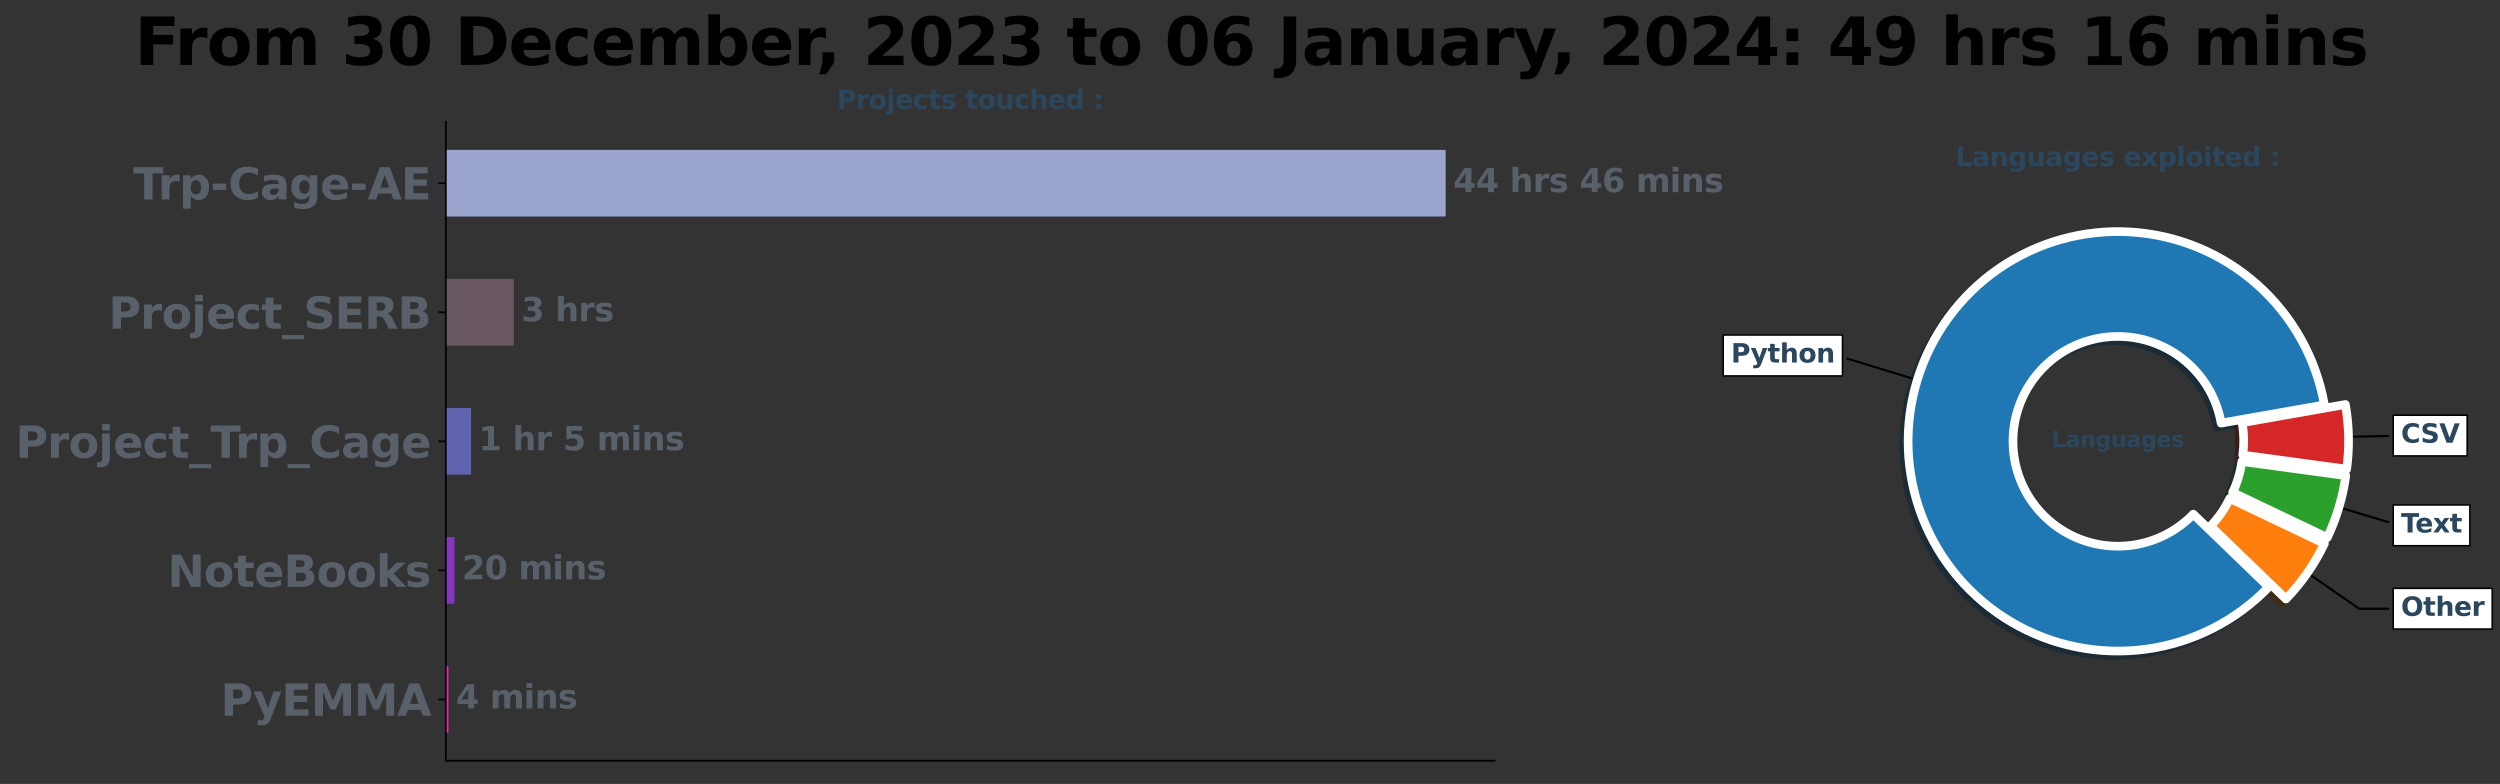 <?xml version="1.0" encoding="utf-8" standalone="no"?>
<!DOCTYPE svg PUBLIC "-//W3C//DTD SVG 1.1//EN"
  "http://www.w3.org/Graphics/SVG/1.1/DTD/svg11.dtd">
<svg xmlns:xlink="http://www.w3.org/1999/xlink" width="1155.094pt" height="362.2pt" viewBox="0 0 1155.094 362.2" xmlns="http://www.w3.org/2000/svg" version="1.1">
 <rect x="0" y="0" width="1155.094" height="362.2" fill="#333333" stroke="none"/>
 <defs>
  <style type="text/css">*{stroke-linejoin: round; stroke-linecap: butt}</style>
 </defs>
 <g id="figure_1">
  <g id="patch_1">
   <path d="M 0 362.2 
L 1155.094 362.2 
L 1155.094 0 
L 0 0 
L 0 362.2 
z
" style="fill: none"/>
  </g>
  <g id="axes_1">
   <g id="patch_2">
    <path d="M 205.978 351.5 
L 690.533 351.5 
L 690.533 56.32 
L 205.978 56.32 
L 205.978 351.5 
z
" style="fill: none"/>
   </g>
   <g id="patch_3">
    <path d="M 205.978 69.737 
L 667.459 69.737 
L 667.459 99.553 
L 205.978 99.553 
z
" clip-path="url(#p249f2b3cbf)" style="fill: #9aa4cc; stroke: #9aa4cc; stroke-linejoin: miter"/>
   </g>
   <g id="patch_4">
    <path d="M 205.978 129.37 
L 236.906 129.37 
L 236.906 159.186 
L 205.978 159.186 
z
" clip-path="url(#p249f2b3cbf)" style="fill: #685762; stroke: #685762; stroke-linejoin: miter"/>
   </g>
   <g id="patch_5">
    <path d="M 205.978 189.002 
L 217.151 189.002 
L 217.151 218.818 
L 205.978 218.818 
z
" clip-path="url(#p249f2b3cbf)" style="fill: #6063ae; stroke: #6063ae; stroke-linejoin: miter"/>
   </g>
   <g id="patch_6">
    <path d="M 205.978 248.634 
L 209.482 248.634 
L 209.482 278.45 
L 205.978 278.45 
z
" clip-path="url(#p249f2b3cbf)" style="fill: #8337bf; stroke: #8337bf; stroke-linejoin: miter"/>
   </g>
   <g id="patch_7">
    <path d="M 205.978 308.267 
L 206.689 308.267 
L 206.689 338.083 
L 205.978 338.083 
z
" clip-path="url(#p249f2b3cbf)" style="fill: #ec2bac; stroke: #ec2bac; stroke-linejoin: miter"/>
   </g>
   <g id="matplotlib.axis_1"/>
   <g id="matplotlib.axis_2">
    <g id="ytick_1">
     <g id="line2d_1">
      <defs>
       <path id="me450be6177" d="M 0 0 
L -3.5 0 
" style="stroke: #000000; stroke-width: 0.8"/>
      </defs>
      <g>
       <use xlink:href="#me450be6177" x="205.978" y="84.645" style="stroke: #000000; stroke-width: 0.8"/>
      </g>
     </g>
     <g id="text_1">
      <!-- Trp-Cage-AE -->
      <g style="fill: #586069" transform="translate(61.559 92.166)scale(0.2 -0.2)">
       <defs>
        <path id="DejaVuSans-Bold-54" d="M 31 4666 
L 4331 4666 
L 4331 3756 
L 2784 3756 
L 2784 0 
L 1581 0 
L 1581 3756 
L 31 3756 
L 31 4666 
z
" transform="scale(0.016)"/>
        <path id="DejaVuSans-Bold-72" d="M 3138 2547 
Q 2991 2616 2845 2648 
Q 2700 2681 2553 2681 
Q 2122 2681 1889 2404 
Q 1656 2128 1656 1613 
L 1656 0 
L 538 0 
L 538 3500 
L 1656 3500 
L 1656 2925 
Q 1872 3269 2151 3426 
Q 2431 3584 2822 3584 
Q 2878 3584 2943 3579 
Q 3009 3575 3134 3559 
L 3138 2547 
z
" transform="scale(0.016)"/>
        <path id="DejaVuSans-Bold-70" d="M 1656 506 
L 1656 -1331 
L 538 -1331 
L 538 3500 
L 1656 3500 
L 1656 2988 
Q 1888 3294 2169 3439 
Q 2450 3584 2816 3584 
Q 3463 3584 3878 3070 
Q 4294 2556 4294 1747 
Q 4294 938 3878 423 
Q 3463 -91 2816 -91 
Q 2450 -91 2169 54 
Q 1888 200 1656 506 
z
M 2400 2772 
Q 2041 2772 1848 2508 
Q 1656 2244 1656 1747 
Q 1656 1250 1848 986 
Q 2041 722 2400 722 
Q 2759 722 2948 984 
Q 3138 1247 3138 1747 
Q 3138 2247 2948 2509 
Q 2759 2772 2400 2772 
z
" transform="scale(0.016)"/>
        <path id="DejaVuSans-Bold-2d" d="M 347 2297 
L 2309 2297 
L 2309 1388 
L 347 1388 
L 347 2297 
z
" transform="scale(0.016)"/>
        <path id="DejaVuSans-Bold-43" d="M 4288 256 
Q 3956 84 3597 -3 
Q 3238 -91 2847 -91 
Q 1681 -91 1000 561 
Q 319 1213 319 2328 
Q 319 3447 1000 4098 
Q 1681 4750 2847 4750 
Q 3238 4750 3597 4662 
Q 3956 4575 4288 4403 
L 4288 3438 
Q 3953 3666 3628 3772 
Q 3303 3878 2944 3878 
Q 2300 3878 1931 3465 
Q 1563 3053 1563 2328 
Q 1563 1606 1931 1193 
Q 2300 781 2944 781 
Q 3303 781 3628 887 
Q 3953 994 4288 1222 
L 4288 256 
z
" transform="scale(0.016)"/>
        <path id="DejaVuSans-Bold-61" d="M 2106 1575 
Q 1756 1575 1579 1456 
Q 1403 1338 1403 1106 
Q 1403 894 1545 773 
Q 1688 653 1941 653 
Q 2256 653 2472 879 
Q 2688 1106 2688 1447 
L 2688 1575 
L 2106 1575 
z
M 3816 1997 
L 3816 0 
L 2688 0 
L 2688 519 
Q 2463 200 2181 54 
Q 1900 -91 1497 -91 
Q 953 -91 614 226 
Q 275 544 275 1050 
Q 275 1666 698 1953 
Q 1122 2241 2028 2241 
L 2688 2241 
L 2688 2328 
Q 2688 2594 2478 2717 
Q 2269 2841 1825 2841 
Q 1466 2841 1156 2769 
Q 847 2697 581 2553 
L 581 3406 
Q 941 3494 1303 3539 
Q 1666 3584 2028 3584 
Q 2975 3584 3395 3211 
Q 3816 2838 3816 1997 
z
" transform="scale(0.016)"/>
        <path id="DejaVuSans-Bold-67" d="M 2919 594 
Q 2688 288 2409 144 
Q 2131 0 1766 0 
Q 1125 0 706 504 
Q 288 1009 288 1791 
Q 288 2575 706 3076 
Q 1125 3578 1766 3578 
Q 2131 3578 2409 3434 
Q 2688 3291 2919 2981 
L 2919 3500 
L 4044 3500 
L 4044 353 
Q 4044 -491 3511 -936 
Q 2978 -1381 1966 -1381 
Q 1638 -1381 1331 -1331 
Q 1025 -1281 716 -1178 
L 716 -306 
Q 1009 -475 1290 -558 
Q 1572 -641 1856 -641 
Q 2406 -641 2662 -400 
Q 2919 -159 2919 353 
L 2919 594 
z
M 2181 2772 
Q 1834 2772 1640 2515 
Q 1447 2259 1447 1791 
Q 1447 1309 1634 1061 
Q 1822 813 2181 813 
Q 2531 813 2725 1069 
Q 2919 1325 2919 1791 
Q 2919 2259 2725 2515 
Q 2531 2772 2181 2772 
z
" transform="scale(0.016)"/>
        <path id="DejaVuSans-Bold-65" d="M 4031 1759 
L 4031 1441 
L 1416 1441 
Q 1456 1047 1700 850 
Q 1944 653 2381 653 
Q 2734 653 3104 758 
Q 3475 863 3866 1075 
L 3866 213 
Q 3469 63 3072 -14 
Q 2675 -91 2278 -91 
Q 1328 -91 801 392 
Q 275 875 275 1747 
Q 275 2603 792 3093 
Q 1309 3584 2216 3584 
Q 3041 3584 3536 3087 
Q 4031 2591 4031 1759 
z
M 2881 2131 
Q 2881 2450 2695 2645 
Q 2509 2841 2209 2841 
Q 1884 2841 1681 2658 
Q 1478 2475 1428 2131 
L 2881 2131 
z
" transform="scale(0.016)"/>
        <path id="DejaVuSans-Bold-41" d="M 3419 850 
L 1538 850 
L 1241 0 
L 31 0 
L 1759 4666 
L 3194 4666 
L 4922 0 
L 3713 0 
L 3419 850 
z
M 1838 1716 
L 3116 1716 
L 2478 3572 
L 1838 1716 
z
" transform="scale(0.016)"/>
        <path id="DejaVuSans-Bold-45" d="M 588 4666 
L 3834 4666 
L 3834 3756 
L 1791 3756 
L 1791 2888 
L 3713 2888 
L 3713 1978 
L 1791 1978 
L 1791 909 
L 3903 909 
L 3903 0 
L 588 0 
L 588 4666 
z
" transform="scale(0.016)"/>
       </defs>
       <use xlink:href="#DejaVuSans-Bold-54"/>
       <use xlink:href="#DejaVuSans-Bold-72" x="57.213"/>
       <use xlink:href="#DejaVuSans-Bold-70" x="106.529"/>
       <use xlink:href="#DejaVuSans-Bold-2d" x="178.111"/>
       <use xlink:href="#DejaVuSans-Bold-43" x="219.615"/>
       <use xlink:href="#DejaVuSans-Bold-61" x="293.004"/>
       <use xlink:href="#DejaVuSans-Bold-67" x="360.484"/>
       <use xlink:href="#DejaVuSans-Bold-65" x="432.066"/>
       <use xlink:href="#DejaVuSans-Bold-2d" x="499.889"/>
       <use xlink:href="#DejaVuSans-Bold-41" x="541.393"/>
       <use xlink:href="#DejaVuSans-Bold-45" x="618.785"/>
      </g>
     </g>
    </g>
    <g id="ytick_2">
     <g id="line2d_2">
      <g>
       <use xlink:href="#me450be6177" x="205.978" y="144.278" style="stroke: #000000; stroke-width: 0.8"/>
      </g>
     </g>
     <g id="text_2">
      <!-- Project_SERB -->
      <g style="fill: #586069" transform="translate(50.169 151.876)scale(0.2 -0.2)">
       <defs>
        <path id="DejaVuSans-Bold-50" d="M 588 4666 
L 2584 4666 
Q 3475 4666 3951 4270 
Q 4428 3875 4428 3144 
Q 4428 2409 3951 2014 
Q 3475 1619 2584 1619 
L 1791 1619 
L 1791 0 
L 588 0 
L 588 4666 
z
M 1791 3794 
L 1791 2491 
L 2456 2491 
Q 2806 2491 2997 2661 
Q 3188 2831 3188 3144 
Q 3188 3456 2997 3625 
Q 2806 3794 2456 3794 
L 1791 3794 
z
" transform="scale(0.016)"/>
        <path id="DejaVuSans-Bold-6f" d="M 2203 2784 
Q 1831 2784 1636 2517 
Q 1441 2250 1441 1747 
Q 1441 1244 1636 976 
Q 1831 709 2203 709 
Q 2569 709 2762 976 
Q 2956 1244 2956 1747 
Q 2956 2250 2762 2517 
Q 2569 2784 2203 2784 
z
M 2203 3584 
Q 3106 3584 3614 3096 
Q 4122 2609 4122 1747 
Q 4122 884 3614 396 
Q 3106 -91 2203 -91 
Q 1297 -91 786 396 
Q 275 884 275 1747 
Q 275 2609 786 3096 
Q 1297 3584 2203 3584 
z
" transform="scale(0.016)"/>
        <path id="DejaVuSans-Bold-6a" d="M 538 3500 
L 1656 3500 
L 1656 63 
Q 1656 -641 1318 -1011 
Q 981 -1381 341 -1381 
L -213 -1381 
L -213 -647 
L -19 -647 
Q 300 -647 419 -503 
Q 538 -359 538 63 
L 538 3500 
z
M 538 4863 
L 1656 4863 
L 1656 3950 
L 538 3950 
L 538 4863 
z
" transform="scale(0.016)"/>
        <path id="DejaVuSans-Bold-63" d="M 3366 3391 
L 3366 2478 
Q 3138 2634 2908 2709 
Q 2678 2784 2431 2784 
Q 1963 2784 1702 2511 
Q 1441 2238 1441 1747 
Q 1441 1256 1702 982 
Q 1963 709 2431 709 
Q 2694 709 2930 787 
Q 3166 866 3366 1019 
L 3366 103 
Q 3103 6 2833 -42 
Q 2563 -91 2291 -91 
Q 1344 -91 809 395 
Q 275 881 275 1747 
Q 275 2613 809 3098 
Q 1344 3584 2291 3584 
Q 2566 3584 2833 3536 
Q 3100 3488 3366 3391 
z
" transform="scale(0.016)"/>
        <path id="DejaVuSans-Bold-74" d="M 1759 4494 
L 1759 3500 
L 2913 3500 
L 2913 2700 
L 1759 2700 
L 1759 1216 
Q 1759 972 1856 886 
Q 1953 800 2241 800 
L 2816 800 
L 2816 0 
L 1856 0 
Q 1194 0 917 276 
Q 641 553 641 1216 
L 641 2700 
L 84 2700 
L 84 3500 
L 641 3500 
L 641 4494 
L 1759 4494 
z
" transform="scale(0.016)"/>
        <path id="DejaVuSans-Bold-5f" d="M 3200 -916 
L 3200 -1509 
L 0 -1509 
L 0 -916 
L 3200 -916 
z
" transform="scale(0.016)"/>
        <path id="DejaVuSans-Bold-53" d="M 3834 4519 
L 3834 3531 
Q 3450 3703 3084 3790 
Q 2719 3878 2394 3878 
Q 1963 3878 1756 3759 
Q 1550 3641 1550 3391 
Q 1550 3203 1689 3098 
Q 1828 2994 2194 2919 
L 2706 2816 
Q 3484 2659 3812 2340 
Q 4141 2022 4141 1434 
Q 4141 663 3683 286 
Q 3225 -91 2284 -91 
Q 1841 -91 1394 -6 
Q 947 78 500 244 
L 500 1259 
Q 947 1022 1364 901 
Q 1781 781 2169 781 
Q 2563 781 2772 912 
Q 2981 1044 2981 1288 
Q 2981 1506 2839 1625 
Q 2697 1744 2272 1838 
L 1806 1941 
Q 1106 2091 782 2419 
Q 459 2747 459 3303 
Q 459 4000 909 4375 
Q 1359 4750 2203 4750 
Q 2588 4750 2994 4692 
Q 3400 4634 3834 4519 
z
" transform="scale(0.016)"/>
        <path id="DejaVuSans-Bold-52" d="M 2297 2597 
Q 2675 2597 2839 2737 
Q 3003 2878 3003 3200 
Q 3003 3519 2839 3656 
Q 2675 3794 2297 3794 
L 1791 3794 
L 1791 2597 
L 2297 2597 
z
M 1791 1766 
L 1791 0 
L 588 0 
L 588 4666 
L 2425 4666 
Q 3347 4666 3776 4356 
Q 4206 4047 4206 3378 
Q 4206 2916 3982 2619 
Q 3759 2322 3309 2181 
Q 3556 2125 3751 1926 
Q 3947 1728 4147 1325 
L 4800 0 
L 3519 0 
L 2950 1159 
Q 2778 1509 2601 1637 
Q 2425 1766 2131 1766 
L 1791 1766 
z
" transform="scale(0.016)"/>
        <path id="DejaVuSans-Bold-42" d="M 2456 2859 
Q 2741 2859 2887 2984 
Q 3034 3109 3034 3353 
Q 3034 3594 2887 3720 
Q 2741 3847 2456 3847 
L 1791 3847 
L 1791 2859 
L 2456 2859 
z
M 2497 819 
Q 2859 819 3042 972 
Q 3225 1125 3225 1434 
Q 3225 1738 3044 1889 
Q 2863 2041 2497 2041 
L 1791 2041 
L 1791 819 
L 2497 819 
z
M 3616 2497 
Q 4003 2384 4215 2081 
Q 4428 1778 4428 1338 
Q 4428 663 3972 331 
Q 3516 0 2584 0 
L 588 0 
L 588 4666 
L 2394 4666 
Q 3366 4666 3802 4372 
Q 4238 4078 4238 3431 
Q 4238 3091 4078 2852 
Q 3919 2613 3616 2497 
z
" transform="scale(0.016)"/>
       </defs>
       <use xlink:href="#DejaVuSans-Bold-50"/>
       <use xlink:href="#DejaVuSans-Bold-72" x="73.291"/>
       <use xlink:href="#DejaVuSans-Bold-6f" x="122.607"/>
       <use xlink:href="#DejaVuSans-Bold-6a" x="191.309"/>
       <use xlink:href="#DejaVuSans-Bold-65" x="225.586"/>
       <use xlink:href="#DejaVuSans-Bold-63" x="293.408"/>
       <use xlink:href="#DejaVuSans-Bold-74" x="352.686"/>
       <use xlink:href="#DejaVuSans-Bold-5f" x="400.488"/>
       <use xlink:href="#DejaVuSans-Bold-53" x="450.488"/>
       <use xlink:href="#DejaVuSans-Bold-45" x="522.51"/>
       <use xlink:href="#DejaVuSans-Bold-52" x="590.82"/>
       <use xlink:href="#DejaVuSans-Bold-42" x="667.822"/>
      </g>
     </g>
    </g>
    <g id="ytick_3">
     <g id="line2d_3">
      <g>
       <use xlink:href="#me450be6177" x="205.978" y="203.91" style="stroke: #000000; stroke-width: 0.8"/>
      </g>
     </g>
     <g id="text_3">
      <!-- Project_Trp_Cage -->
      <g style="fill: #586069" transform="translate(7.2 211.508)scale(0.2 -0.2)">
       <use xlink:href="#DejaVuSans-Bold-50"/>
       <use xlink:href="#DejaVuSans-Bold-72" x="73.291"/>
       <use xlink:href="#DejaVuSans-Bold-6f" x="122.607"/>
       <use xlink:href="#DejaVuSans-Bold-6a" x="191.309"/>
       <use xlink:href="#DejaVuSans-Bold-65" x="225.586"/>
       <use xlink:href="#DejaVuSans-Bold-63" x="293.408"/>
       <use xlink:href="#DejaVuSans-Bold-74" x="352.686"/>
       <use xlink:href="#DejaVuSans-Bold-5f" x="400.488"/>
       <use xlink:href="#DejaVuSans-Bold-54" x="450.488"/>
       <use xlink:href="#DejaVuSans-Bold-72" x="507.701"/>
       <use xlink:href="#DejaVuSans-Bold-70" x="557.018"/>
       <use xlink:href="#DejaVuSans-Bold-5f" x="628.6"/>
       <use xlink:href="#DejaVuSans-Bold-43" x="678.6"/>
       <use xlink:href="#DejaVuSans-Bold-61" x="751.988"/>
       <use xlink:href="#DejaVuSans-Bold-67" x="819.469"/>
       <use xlink:href="#DejaVuSans-Bold-65" x="891.051"/>
      </g>
     </g>
    </g>
    <g id="ytick_4">
     <g id="line2d_4">
      <g>
       <use xlink:href="#me450be6177" x="205.978" y="263.542" style="stroke: #000000; stroke-width: 0.8"/>
      </g>
     </g>
     <g id="text_4">
      <!-- NoteBooks -->
      <g style="fill: #586069" transform="translate(77.447 271.141)scale(0.2 -0.2)">
       <defs>
        <path id="DejaVuSans-Bold-4e" d="M 588 4666 
L 1931 4666 
L 3628 1466 
L 3628 4666 
L 4769 4666 
L 4769 0 
L 3425 0 
L 1728 3200 
L 1728 0 
L 588 0 
L 588 4666 
z
" transform="scale(0.016)"/>
        <path id="DejaVuSans-Bold-6b" d="M 538 4863 
L 1656 4863 
L 1656 2216 
L 2944 3500 
L 4244 3500 
L 2534 1894 
L 4378 0 
L 3022 0 
L 1656 1459 
L 1656 0 
L 538 0 
L 538 4863 
z
" transform="scale(0.016)"/>
        <path id="DejaVuSans-Bold-73" d="M 3272 3391 
L 3272 2541 
Q 2913 2691 2578 2766 
Q 2244 2841 1947 2841 
Q 1628 2841 1473 2761 
Q 1319 2681 1319 2516 
Q 1319 2381 1436 2309 
Q 1553 2238 1856 2203 
L 2053 2175 
Q 2913 2066 3209 1816 
Q 3506 1566 3506 1031 
Q 3506 472 3093 190 
Q 2681 -91 1863 -91 
Q 1516 -91 1145 -36 
Q 775 19 384 128 
L 384 978 
Q 719 816 1070 734 
Q 1422 653 1784 653 
Q 2113 653 2278 743 
Q 2444 834 2444 1013 
Q 2444 1163 2330 1236 
Q 2216 1309 1875 1350 
L 1678 1375 
Q 931 1469 631 1722 
Q 331 1975 331 2491 
Q 331 3047 712 3315 
Q 1094 3584 1881 3584 
Q 2191 3584 2531 3537 
Q 2872 3491 3272 3391 
z
" transform="scale(0.016)"/>
       </defs>
       <use xlink:href="#DejaVuSans-Bold-4e"/>
       <use xlink:href="#DejaVuSans-Bold-6f" x="83.691"/>
       <use xlink:href="#DejaVuSans-Bold-74" x="152.393"/>
       <use xlink:href="#DejaVuSans-Bold-65" x="200.195"/>
       <use xlink:href="#DejaVuSans-Bold-42" x="268.018"/>
       <use xlink:href="#DejaVuSans-Bold-6f" x="344.238"/>
       <use xlink:href="#DejaVuSans-Bold-6f" x="412.939"/>
       <use xlink:href="#DejaVuSans-Bold-6b" x="481.641"/>
       <use xlink:href="#DejaVuSans-Bold-73" x="548.145"/>
      </g>
     </g>
    </g>
    <g id="ytick_5">
     <g id="line2d_5">
      <g>
       <use xlink:href="#me450be6177" x="205.978" y="323.175" style="stroke: #000000; stroke-width: 0.8"/>
      </g>
     </g>
     <g id="text_5">
      <!-- PyEMMA -->
      <g style="fill: #586069" transform="translate(101.959 330.695)scale(0.2 -0.2)">
       <defs>
        <path id="DejaVuSans-Bold-79" d="M 78 3500 
L 1197 3500 
L 2138 1125 
L 2938 3500 
L 4056 3500 
L 2584 -331 
Q 2363 -916 2067 -1148 
Q 1772 -1381 1288 -1381 
L 641 -1381 
L 641 -647 
L 991 -647 
Q 1275 -647 1404 -556 
Q 1534 -466 1606 -231 
L 1638 -134 
L 78 3500 
z
" transform="scale(0.016)"/>
        <path id="DejaVuSans-Bold-4d" d="M 588 4666 
L 2119 4666 
L 3181 2169 
L 4250 4666 
L 5778 4666 
L 5778 0 
L 4641 0 
L 4641 3413 
L 3566 897 
L 2803 897 
L 1728 3413 
L 1728 0 
L 588 0 
L 588 4666 
z
" transform="scale(0.016)"/>
       </defs>
       <use xlink:href="#DejaVuSans-Bold-50"/>
       <use xlink:href="#DejaVuSans-Bold-79" x="75.166"/>
       <use xlink:href="#DejaVuSans-Bold-45" x="140.352"/>
       <use xlink:href="#DejaVuSans-Bold-4d" x="208.662"/>
       <use xlink:href="#DejaVuSans-Bold-4d" x="308.174"/>
       <use xlink:href="#DejaVuSans-Bold-41" x="407.686"/>
      </g>
     </g>
    </g>
   </g>
   <g id="patch_8">
    <path d="M 205.978 351.5 
L 205.978 56.32 
" style="fill: none; stroke: #000000; stroke-width: 0.8; stroke-linejoin: miter; stroke-linecap: square"/>
   </g>
   <g id="patch_9">
    <path d="M 205.978 351.5 
L 690.533 351.5 
" style="fill: none; stroke: #000000; stroke-width: 0.8; stroke-linejoin: miter; stroke-linecap: square"/>
   </g>
   <g id="text_6">
    <!-- 44 hrs 46 mins -->
    <g style="fill: #586069" transform="translate(671.459 88.784)scale(0.15 -0.15)">
     <defs>
      <path id="DejaVuSans-Bold-34" d="M 2356 3675 
L 1038 1722 
L 2356 1722 
L 2356 3675 
z
M 2156 4666 
L 3494 4666 
L 3494 1722 
L 4159 1722 
L 4159 850 
L 3494 850 
L 3494 0 
L 2356 0 
L 2356 850 
L 288 850 
L 288 1881 
L 2156 4666 
z
" transform="scale(0.016)"/>
      <path id="DejaVuSans-Bold-20" transform="scale(0.016)"/>
      <path id="DejaVuSans-Bold-68" d="M 4056 2131 
L 4056 0 
L 2931 0 
L 2931 347 
L 2931 1625 
Q 2931 2084 2911 2256 
Q 2891 2428 2841 2509 
Q 2775 2619 2662 2680 
Q 2550 2741 2406 2741 
Q 2056 2741 1856 2470 
Q 1656 2200 1656 1722 
L 1656 0 
L 538 0 
L 538 4863 
L 1656 4863 
L 1656 2988 
Q 1909 3294 2193 3439 
Q 2478 3584 2822 3584 
Q 3428 3584 3742 3212 
Q 4056 2841 4056 2131 
z
" transform="scale(0.016)"/>
      <path id="DejaVuSans-Bold-36" d="M 2316 2303 
Q 2000 2303 1842 2098 
Q 1684 1894 1684 1484 
Q 1684 1075 1842 870 
Q 2000 666 2316 666 
Q 2634 666 2792 870 
Q 2950 1075 2950 1484 
Q 2950 1894 2792 2098 
Q 2634 2303 2316 2303 
z
M 3803 4544 
L 3803 3681 
Q 3506 3822 3243 3889 
Q 2981 3956 2731 3956 
Q 2194 3956 1894 3657 
Q 1594 3359 1544 2772 
Q 1750 2925 1990 3001 
Q 2231 3078 2516 3078 
Q 3231 3078 3670 2659 
Q 4109 2241 4109 1563 
Q 4109 813 3618 361 
Q 3128 -91 2303 -91 
Q 1394 -91 895 523 
Q 397 1138 397 2266 
Q 397 3422 980 4083 
Q 1563 4744 2578 4744 
Q 2900 4744 3203 4694 
Q 3506 4644 3803 4544 
z
" transform="scale(0.016)"/>
      <path id="DejaVuSans-Bold-6d" d="M 3781 2919 
Q 3994 3244 4286 3414 
Q 4578 3584 4928 3584 
Q 5531 3584 5847 3212 
Q 6163 2841 6163 2131 
L 6163 0 
L 5038 0 
L 5038 1825 
Q 5041 1866 5042 1909 
Q 5044 1953 5044 2034 
Q 5044 2406 4934 2573 
Q 4825 2741 4581 2741 
Q 4263 2741 4089 2478 
Q 3916 2216 3909 1719 
L 3909 0 
L 2784 0 
L 2784 1825 
Q 2784 2406 2684 2573 
Q 2584 2741 2328 2741 
Q 2006 2741 1831 2477 
Q 1656 2213 1656 1722 
L 1656 0 
L 531 0 
L 531 3500 
L 1656 3500 
L 1656 2988 
Q 1863 3284 2130 3434 
Q 2397 3584 2719 3584 
Q 3081 3584 3359 3409 
Q 3638 3234 3781 2919 
z
" transform="scale(0.016)"/>
      <path id="DejaVuSans-Bold-69" d="M 538 3500 
L 1656 3500 
L 1656 0 
L 538 0 
L 538 3500 
z
M 538 4863 
L 1656 4863 
L 1656 3950 
L 538 3950 
L 538 4863 
z
" transform="scale(0.016)"/>
      <path id="DejaVuSans-Bold-6e" d="M 4056 2131 
L 4056 0 
L 2931 0 
L 2931 347 
L 2931 1631 
Q 2931 2084 2911 2256 
Q 2891 2428 2841 2509 
Q 2775 2619 2662 2680 
Q 2550 2741 2406 2741 
Q 2056 2741 1856 2470 
Q 1656 2200 1656 1722 
L 1656 0 
L 538 0 
L 538 3500 
L 1656 3500 
L 1656 2988 
Q 1909 3294 2193 3439 
Q 2478 3584 2822 3584 
Q 3428 3584 3742 3212 
Q 4056 2841 4056 2131 
z
" transform="scale(0.016)"/>
     </defs>
     <use xlink:href="#DejaVuSans-Bold-34"/>
     <use xlink:href="#DejaVuSans-Bold-34" x="69.58"/>
     <use xlink:href="#DejaVuSans-Bold-20" x="139.16"/>
     <use xlink:href="#DejaVuSans-Bold-68" x="173.975"/>
     <use xlink:href="#DejaVuSans-Bold-72" x="245.166"/>
     <use xlink:href="#DejaVuSans-Bold-73" x="294.482"/>
     <use xlink:href="#DejaVuSans-Bold-20" x="354.004"/>
     <use xlink:href="#DejaVuSans-Bold-34" x="388.818"/>
     <use xlink:href="#DejaVuSans-Bold-36" x="458.398"/>
     <use xlink:href="#DejaVuSans-Bold-20" x="527.979"/>
     <use xlink:href="#DejaVuSans-Bold-6d" x="562.793"/>
     <use xlink:href="#DejaVuSans-Bold-69" x="666.992"/>
     <use xlink:href="#DejaVuSans-Bold-6e" x="701.27"/>
     <use xlink:href="#DejaVuSans-Bold-73" x="772.461"/>
    </g>
   </g>
   <g id="text_7">
    <!-- 3 hrs -->
    <g style="fill: #586069" transform="translate(240.906 148.417)scale(0.15 -0.15)">
     <defs>
      <path id="DejaVuSans-Bold-33" d="M 2981 2516 
Q 3453 2394 3698 2092 
Q 3944 1791 3944 1325 
Q 3944 631 3412 270 
Q 2881 -91 1863 -91 
Q 1503 -91 1142 -33 
Q 781 25 428 141 
L 428 1069 
Q 766 900 1098 814 
Q 1431 728 1753 728 
Q 2231 728 2486 893 
Q 2741 1059 2741 1369 
Q 2741 1688 2480 1852 
Q 2219 2016 1709 2016 
L 1228 2016 
L 1228 2791 
L 1734 2791 
Q 2188 2791 2409 2933 
Q 2631 3075 2631 3366 
Q 2631 3634 2415 3781 
Q 2200 3928 1806 3928 
Q 1516 3928 1219 3862 
Q 922 3797 628 3669 
L 628 4550 
Q 984 4650 1334 4700 
Q 1684 4750 2022 4750 
Q 2931 4750 3382 4451 
Q 3834 4153 3834 3553 
Q 3834 3144 3618 2883 
Q 3403 2622 2981 2516 
z
" transform="scale(0.016)"/>
     </defs>
     <use xlink:href="#DejaVuSans-Bold-33"/>
     <use xlink:href="#DejaVuSans-Bold-20" x="69.58"/>
     <use xlink:href="#DejaVuSans-Bold-68" x="104.395"/>
     <use xlink:href="#DejaVuSans-Bold-72" x="175.586"/>
     <use xlink:href="#DejaVuSans-Bold-73" x="224.902"/>
    </g>
   </g>
   <g id="text_8">
    <!-- 1 hr 5 mins -->
    <g style="fill: #586069" transform="translate(221.151 208.049)scale(0.15 -0.15)">
     <defs>
      <path id="DejaVuSans-Bold-31" d="M 750 831 
L 1813 831 
L 1813 3847 
L 722 3622 
L 722 4441 
L 1806 4666 
L 2950 4666 
L 2950 831 
L 4013 831 
L 4013 0 
L 750 0 
L 750 831 
z
" transform="scale(0.016)"/>
      <path id="DejaVuSans-Bold-35" d="M 678 4666 
L 3669 4666 
L 3669 3781 
L 1638 3781 
L 1638 3059 
Q 1775 3097 1914 3117 
Q 2053 3138 2203 3138 
Q 3056 3138 3531 2711 
Q 4006 2284 4006 1522 
Q 4006 766 3489 337 
Q 2972 -91 2053 -91 
Q 1656 -91 1267 -14 
Q 878 63 494 219 
L 494 1166 
Q 875 947 1217 837 
Q 1559 728 1863 728 
Q 2300 728 2551 942 
Q 2803 1156 2803 1522 
Q 2803 1891 2551 2103 
Q 2300 2316 1863 2316 
Q 1603 2316 1309 2248 
Q 1016 2181 678 2041 
L 678 4666 
z
" transform="scale(0.016)"/>
     </defs>
     <use xlink:href="#DejaVuSans-Bold-31"/>
     <use xlink:href="#DejaVuSans-Bold-20" x="69.58"/>
     <use xlink:href="#DejaVuSans-Bold-68" x="104.395"/>
     <use xlink:href="#DejaVuSans-Bold-72" x="175.586"/>
     <use xlink:href="#DejaVuSans-Bold-20" x="224.902"/>
     <use xlink:href="#DejaVuSans-Bold-35" x="259.717"/>
     <use xlink:href="#DejaVuSans-Bold-20" x="329.297"/>
     <use xlink:href="#DejaVuSans-Bold-6d" x="364.111"/>
     <use xlink:href="#DejaVuSans-Bold-69" x="468.311"/>
     <use xlink:href="#DejaVuSans-Bold-6e" x="502.588"/>
     <use xlink:href="#DejaVuSans-Bold-73" x="573.779"/>
    </g>
   </g>
   <g id="text_9">
    <!-- 20 mins -->
    <g style="fill: #586069" transform="translate(213.482 267.681)scale(0.15 -0.15)">
     <defs>
      <path id="DejaVuSans-Bold-32" d="M 1844 884 
L 3897 884 
L 3897 0 
L 506 0 
L 506 884 
L 2209 2388 
Q 2438 2594 2547 2791 
Q 2656 2988 2656 3200 
Q 2656 3528 2436 3728 
Q 2216 3928 1850 3928 
Q 1569 3928 1234 3808 
Q 900 3688 519 3450 
L 519 4475 
Q 925 4609 1322 4679 
Q 1719 4750 2100 4750 
Q 2938 4750 3402 4381 
Q 3866 4013 3866 3353 
Q 3866 2972 3669 2642 
Q 3472 2313 2841 1759 
L 1844 884 
z
" transform="scale(0.016)"/>
      <path id="DejaVuSans-Bold-30" d="M 2944 2338 
Q 2944 3213 2780 3570 
Q 2616 3928 2228 3928 
Q 1841 3928 1675 3570 
Q 1509 3213 1509 2338 
Q 1509 1453 1675 1090 
Q 1841 728 2228 728 
Q 2613 728 2778 1090 
Q 2944 1453 2944 2338 
z
M 4147 2328 
Q 4147 1169 3647 539 
Q 3147 -91 2228 -91 
Q 1306 -91 806 539 
Q 306 1169 306 2328 
Q 306 3491 806 4120 
Q 1306 4750 2228 4750 
Q 3147 4750 3647 4120 
Q 4147 3491 4147 2328 
z
" transform="scale(0.016)"/>
     </defs>
     <use xlink:href="#DejaVuSans-Bold-32"/>
     <use xlink:href="#DejaVuSans-Bold-30" x="69.58"/>
     <use xlink:href="#DejaVuSans-Bold-20" x="139.16"/>
     <use xlink:href="#DejaVuSans-Bold-6d" x="173.975"/>
     <use xlink:href="#DejaVuSans-Bold-69" x="278.174"/>
     <use xlink:href="#DejaVuSans-Bold-6e" x="312.451"/>
     <use xlink:href="#DejaVuSans-Bold-73" x="383.643"/>
    </g>
   </g>
   <g id="text_10">
    <!-- 4 mins -->
    <g style="fill: #586069" transform="translate(210.689 327.314)scale(0.15 -0.15)">
     <use xlink:href="#DejaVuSans-Bold-34"/>
     <use xlink:href="#DejaVuSans-Bold-20" x="69.58"/>
     <use xlink:href="#DejaVuSans-Bold-6d" x="104.395"/>
     <use xlink:href="#DejaVuSans-Bold-69" x="208.594"/>
     <use xlink:href="#DejaVuSans-Bold-6e" x="242.871"/>
     <use xlink:href="#DejaVuSans-Bold-73" x="314.062"/>
    </g>
   </g>
   <g id="text_11">
    <!-- Projects touched : -->
    <g style="fill: #2a475e" transform="translate(386.624 50.32)scale(0.12 -0.12)">
     <defs>
      <path id="DejaVuSans-Bold-75" d="M 500 1363 
L 500 3500 
L 1625 3500 
L 1625 3150 
Q 1625 2866 1622 2436 
Q 1619 2006 1619 1863 
Q 1619 1441 1641 1255 
Q 1663 1069 1716 984 
Q 1784 875 1895 815 
Q 2006 756 2150 756 
Q 2500 756 2700 1025 
Q 2900 1294 2900 1772 
L 2900 3500 
L 4019 3500 
L 4019 0 
L 2900 0 
L 2900 506 
Q 2647 200 2364 54 
Q 2081 -91 1741 -91 
Q 1134 -91 817 281 
Q 500 653 500 1363 
z
" transform="scale(0.016)"/>
      <path id="DejaVuSans-Bold-64" d="M 2919 2988 
L 2919 4863 
L 4044 4863 
L 4044 0 
L 2919 0 
L 2919 506 
Q 2688 197 2409 53 
Q 2131 -91 1766 -91 
Q 1119 -91 703 423 
Q 288 938 288 1747 
Q 288 2556 703 3070 
Q 1119 3584 1766 3584 
Q 2128 3584 2408 3439 
Q 2688 3294 2919 2988 
z
M 2181 722 
Q 2541 722 2730 984 
Q 2919 1247 2919 1747 
Q 2919 2247 2730 2509 
Q 2541 2772 2181 2772 
Q 1825 2772 1636 2509 
Q 1447 2247 1447 1747 
Q 1447 1247 1636 984 
Q 1825 722 2181 722 
z
" transform="scale(0.016)"/>
      <path id="DejaVuSans-Bold-3a" d="M 716 3500 
L 1844 3500 
L 1844 2291 
L 716 2291 
L 716 3500 
z
M 716 1209 
L 1844 1209 
L 1844 0 
L 716 0 
L 716 1209 
z
" transform="scale(0.016)"/>
     </defs>
     <use xlink:href="#DejaVuSans-Bold-50"/>
     <use xlink:href="#DejaVuSans-Bold-72" x="73.291"/>
     <use xlink:href="#DejaVuSans-Bold-6f" x="122.607"/>
     <use xlink:href="#DejaVuSans-Bold-6a" x="191.309"/>
     <use xlink:href="#DejaVuSans-Bold-65" x="225.586"/>
     <use xlink:href="#DejaVuSans-Bold-63" x="293.408"/>
     <use xlink:href="#DejaVuSans-Bold-74" x="352.686"/>
     <use xlink:href="#DejaVuSans-Bold-73" x="400.488"/>
     <use xlink:href="#DejaVuSans-Bold-20" x="460.01"/>
     <use xlink:href="#DejaVuSans-Bold-74" x="494.824"/>
     <use xlink:href="#DejaVuSans-Bold-6f" x="542.627"/>
     <use xlink:href="#DejaVuSans-Bold-75" x="611.328"/>
     <use xlink:href="#DejaVuSans-Bold-63" x="682.52"/>
     <use xlink:href="#DejaVuSans-Bold-68" x="741.797"/>
     <use xlink:href="#DejaVuSans-Bold-65" x="812.988"/>
     <use xlink:href="#DejaVuSans-Bold-64" x="880.811"/>
     <use xlink:href="#DejaVuSans-Bold-20" x="952.393"/>
     <use xlink:href="#DejaVuSans-Bold-3a" x="987.207"/>
    </g>
   </g>
  </g>
  <g id="axes_2">
   <g id="patch_10">
    <path d="M 853.57 165.707 
L 883.94 174.992 
" style="fill: none; stroke: #000000; stroke-linecap: round"/>
   </g>
   <g id="text_12">
    <g id="patch_11">
     <path d="M 796.19 173.696 
L 851.298 173.696 
L 851.298 154.789 
L 796.19 154.789 
z
" style="fill: #ffffff; stroke: #000000; stroke-width: 0.72; stroke-linejoin: miter"/>
    </g>
    <!-- Python -->
    <g style="fill: #2a475e" transform="translate(799.79 167.507)scale(0.12 -0.12)">
     <use xlink:href="#DejaVuSans-Bold-50"/>
     <use xlink:href="#DejaVuSans-Bold-79" x="75.166"/>
     <use xlink:href="#DejaVuSans-Bold-74" x="140.352"/>
     <use xlink:href="#DejaVuSans-Bold-68" x="188.154"/>
     <use xlink:href="#DejaVuSans-Bold-6f" x="259.346"/>
     <use xlink:href="#DejaVuSans-Bold-6e" x="328.047"/>
    </g>
   </g>
   <g id="patch_12">
    <path d="M 1103.396 281.241 
L 1090.008 281.241 
L 1059.801 260.287 
" style="fill: none; stroke: #000000; stroke-linecap: round"/>
   </g>
   <g id="text_13">
    <g id="patch_13">
     <path d="M 1105.757 290.648 
L 1151.494 290.648 
L 1151.494 271.834 
L 1105.757 271.834 
z
" style="fill: #ffffff; stroke: #000000; stroke-width: 0.72; stroke-linejoin: miter"/>
    </g>
    <!-- Other -->
    <g style="fill: #2a475e" transform="translate(1109.357 284.552)scale(0.12 -0.12)">
     <defs>
      <path id="DejaVuSans-Bold-4f" d="M 2719 3878 
Q 2169 3878 1866 3472 
Q 1563 3066 1563 2328 
Q 1563 1594 1866 1187 
Q 2169 781 2719 781 
Q 3272 781 3575 1187 
Q 3878 1594 3878 2328 
Q 3878 3066 3575 3472 
Q 3272 3878 2719 3878 
z
M 2719 4750 
Q 3844 4750 4481 4106 
Q 5119 3463 5119 2328 
Q 5119 1197 4481 553 
Q 3844 -91 2719 -91 
Q 1597 -91 958 553 
Q 319 1197 319 2328 
Q 319 3463 958 4106 
Q 1597 4750 2719 4750 
z
" transform="scale(0.016)"/>
     </defs>
     <use xlink:href="#DejaVuSans-Bold-4f"/>
     <use xlink:href="#DejaVuSans-Bold-74" x="85.01"/>
     <use xlink:href="#DejaVuSans-Bold-68" x="132.812"/>
     <use xlink:href="#DejaVuSans-Bold-65" x="204.004"/>
     <use xlink:href="#DejaVuSans-Bold-72" x="271.826"/>
    </g>
   </g>
   <g id="patch_14">
    <path d="M 1103.486 241.214 
L 1073.305 232.204 
" style="fill: none; stroke: #000000; stroke-linecap: round"/>
   </g>
   <g id="text_14">
    <g id="patch_15">
     <path d="M 1105.757 252.128 
L 1141.169 252.128 
L 1141.169 233.314 
L 1105.757 233.314 
z
" style="fill: #ffffff; stroke: #000000; stroke-width: 0.72; stroke-linejoin: miter"/>
    </g>
    <!-- Text -->
    <g style="fill: #2a475e" transform="translate(1109.357 246.032)scale(0.12 -0.12)">
     <defs>
      <path id="DejaVuSans-Bold-78" d="M 1422 1791 
L 159 3500 
L 1344 3500 
L 2059 2463 
L 2784 3500 
L 3969 3500 
L 2706 1797 
L 4031 0 
L 2847 0 
L 2059 1106 
L 1281 0 
L 97 0 
L 1422 1791 
z
" transform="scale(0.016)"/>
     </defs>
     <use xlink:href="#DejaVuSans-Bold-54"/>
     <use xlink:href="#DejaVuSans-Bold-65" x="54.963"/>
     <use xlink:href="#DejaVuSans-Bold-78" x="122.785"/>
     <use xlink:href="#DejaVuSans-Bold-74" x="187.287"/>
    </g>
   </g>
   <g id="patch_16">
    <path d="M 1103.399 201.456 
L 1077.418 201.966 
" style="fill: none; stroke: #000000; stroke-linecap: round"/>
   </g>
   <g id="text_15">
    <g id="patch_17">
     <path d="M 1105.757 210.651 
L 1139.918 210.651 
L 1139.918 191.837 
L 1105.757 191.837 
z
" style="fill: #ffffff; stroke: #000000; stroke-width: 0.72; stroke-linejoin: miter"/>
    </g>
    <!-- CSV -->
    <g style="fill: #2a475e" transform="translate(1109.357 204.555)scale(0.12 -0.12)">
     <defs>
      <path id="DejaVuSans-Bold-56" d="M 31 4666 
L 1241 4666 
L 2478 1222 
L 3713 4666 
L 4922 4666 
L 3194 0 
L 1759 0 
L 31 4666 
z
" transform="scale(0.016)"/>
     </defs>
     <use xlink:href="#DejaVuSans-Bold-43"/>
     <use xlink:href="#DejaVuSans-Bold-53" x="75.264"/>
     <use xlink:href="#DejaVuSans-Bold-56" x="147.285"/>
    </g>
   </g>
   <g id="patch_18">
    <path d="M 1072.028 189.02 
C 1070.151 178.376 1066.507 168.121 1061.247 158.68 
C 1055.987 149.239 1049.184 140.744 1041.121 133.547 
C 1033.057 126.35 1023.847 120.553 1013.871 116.395 
C 1003.895 112.238 993.293 109.778 982.506 109.118 
C 971.718 108.458 960.896 109.608 950.487 112.519 
C 940.079 115.43 930.231 120.061 921.35 126.222 
C 912.47 132.382 904.683 139.985 898.311 148.714 
C 891.939 157.444 887.073 167.179 883.913 177.514 
C 880.753 187.85 879.344 198.641 879.745 209.442 
C 880.146 220.242 882.35 230.9 886.267 240.972 
C 890.185 251.045 895.759 260.392 902.76 268.626 
C 909.762 276.86 918.091 283.864 927.403 289.35 
C 936.716 294.835 946.88 298.724 957.476 300.856 
C 968.071 302.987 978.949 303.331 989.658 301.874 
C 1000.367 300.417 1010.757 297.178 1020.398 292.292 
C 1030.038 287.407 1038.794 280.943 1046.301 273.168 
L 1011.445 239.508 
C 1007.691 243.395 1003.314 246.627 998.493 249.07 
C 993.673 251.513 988.478 253.132 983.124 253.861 
C 977.769 254.59 972.33 254.418 967.032 253.352 
C 961.735 252.286 956.652 250.342 951.996 247.599 
C 947.34 244.856 943.175 241.354 939.675 237.237 
C 936.174 233.12 933.387 228.447 931.428 223.41 
C 929.47 218.374 928.368 213.045 928.167 207.645 
C 927.967 202.245 928.671 196.849 930.251 191.681 
C 931.831 186.513 934.264 181.646 937.45 177.281 
C 940.636 172.916 944.53 169.115 948.97 166.035 
C 953.41 162.955 958.334 160.639 963.538 159.183 
C 968.742 157.728 974.154 157.153 979.547 157.483 
C 984.941 157.813 990.242 159.043 995.23 161.122 
C 1000.218 163.201 1004.823 166.099 1008.855 169.698 
C 1012.887 173.296 1016.288 177.544 1018.918 182.264 
C 1021.548 186.985 1023.37 192.112 1024.309 197.434 
L 1072.028 189.02 
z
" style="fill: #092436; opacity: 0.5; stroke: #092436; stroke-width: 4; stroke-linejoin: miter"/>
   </g>
   <g id="patch_19">
    <path d="M 1054.264 278.692 
C 1057.89 274.938 1061.206 270.896 1064.181 266.608 
C 1067.156 262.32 1069.779 257.798 1072.026 253.087 
L 1028.289 232.229 
C 1027.166 234.585 1025.854 236.846 1024.366 238.99 
C 1022.879 241.134 1021.221 243.155 1019.408 245.032 
L 1054.264 278.692 
z
" style="fill: #4c2604; opacity: 0.5; stroke: #4c2604; stroke-width: 4; stroke-linejoin: miter"/>
   </g>
   <g id="patch_20">
    <path d="M 1073.349 250.336 
C 1075.504 245.817 1077.305 241.139 1078.737 236.342 
C 1080.169 231.546 1081.227 226.646 1081.902 221.686 
L 1033.889 215.153 
C 1033.551 217.633 1033.022 220.083 1032.306 222.481 
C 1031.59 224.88 1030.689 227.219 1029.612 229.478 
L 1073.349 250.336 
z
" style="fill: #0d300d; opacity: 0.5; stroke: #0d300d; stroke-width: 4; stroke-linejoin: miter"/>
   </g>
   <g id="patch_21">
    <path d="M 1082.305 218.723 
C 1082.98 213.763 1083.269 208.758 1083.171 203.753 
C 1083.072 198.749 1082.586 193.759 1081.717 188.829 
L 1033.998 197.244 
C 1034.433 199.708 1034.676 202.203 1034.725 204.706 
C 1034.774 207.208 1034.629 209.71 1034.292 212.19 
L 1082.305 218.723 
z
" style="fill: #400c0c; opacity: 0.5; stroke: #400c0c; stroke-width: 4; stroke-linejoin: miter"/>
   </g>
   <g id="patch_22">
    <path d="M 1073.966 187.082 
C 1072.09 176.438 1068.445 166.183 1063.185 156.742 
C 1057.925 147.301 1051.122 138.806 1043.059 131.609 
C 1034.996 124.412 1025.785 118.615 1015.809 114.457 
C 1005.833 110.299 995.231 107.84 984.444 107.18 
C 973.656 106.52 962.834 107.669 952.426 110.58 
C 942.017 113.491 932.169 118.123 923.289 124.283 
C 914.408 130.444 906.621 138.046 900.249 146.776 
C 893.878 155.506 889.011 165.24 885.851 175.576 
C 882.691 185.911 881.282 196.703 881.683 207.503 
C 882.084 218.304 884.289 228.961 888.206 239.034 
C 892.123 249.107 897.698 258.454 904.699 266.688 
C 911.7 274.921 920.029 281.926 929.341 287.411 
C 938.654 292.897 948.818 296.786 959.414 298.917 
C 970.009 301.049 980.887 301.393 991.596 299.936 
C 1002.305 298.478 1012.695 295.24 1022.336 290.354 
C 1031.976 285.469 1040.732 279.004 1048.239 271.23 
L 1013.384 237.57 
C 1009.63 241.457 1005.252 244.689 1000.432 247.132 
C 995.611 249.575 990.416 251.194 985.062 251.923 
C 979.707 252.652 974.268 252.48 968.971 251.414 
C 963.673 250.348 958.591 248.403 953.935 245.661 
C 949.278 242.918 945.114 239.416 941.613 235.299 
C 938.113 231.182 935.325 226.509 933.367 221.472 
C 931.408 216.436 930.306 211.107 930.105 205.707 
C 929.905 200.307 930.609 194.911 932.189 189.743 
C 933.769 184.575 936.203 179.708 939.388 175.343 
C 942.574 170.978 946.468 167.177 950.908 164.097 
C 955.348 161.016 960.272 158.701 965.477 157.245 
C 970.681 155.79 976.092 155.215 981.486 155.545 
C 986.879 155.875 992.18 157.105 997.168 159.184 
C 1002.156 161.262 1006.762 164.161 1010.793 167.759 
C 1014.825 171.358 1018.226 175.605 1020.856 180.326 
C 1023.486 185.047 1025.309 190.174 1026.247 195.496 
L 1073.966 187.082 
z
" style="fill: #1f77b4; stroke: #ffffff; stroke-width: 4; stroke-linejoin: miter"/>
   </g>
   <g id="patch_23">
    <path d="M 1056.202 276.754 
C 1059.828 272.999 1063.144 268.958 1066.119 264.67 
C 1069.094 260.381 1071.717 255.86 1073.964 251.149 
L 1030.227 230.291 
C 1029.104 232.647 1027.792 234.907 1026.305 237.052 
C 1024.817 239.196 1023.159 241.216 1021.346 243.094 
L 1056.202 276.754 
z
" style="fill: #ff7f0e; stroke: #ffffff; stroke-width: 4; stroke-linejoin: miter"/>
   </g>
   <g id="patch_24">
    <path d="M 1075.287 248.397 
C 1077.442 243.879 1079.243 239.201 1080.675 234.404 
C 1082.107 229.608 1083.165 224.707 1083.84 219.747 
L 1035.827 213.215 
C 1035.489 215.695 1034.96 218.145 1034.244 220.543 
C 1033.528 222.941 1032.628 225.281 1031.55 227.54 
L 1075.287 248.397 
z
" style="fill: #2ca02c; stroke: #ffffff; stroke-width: 4; stroke-linejoin: miter"/>
   </g>
   <g id="patch_25">
    <path d="M 1084.243 216.785 
C 1084.918 211.825 1085.207 206.82 1085.109 201.815 
C 1085.011 196.81 1084.525 191.821 1083.655 186.891 
L 1035.936 195.305 
C 1036.371 197.77 1036.614 200.265 1036.663 202.767 
C 1036.712 205.27 1036.567 207.772 1036.23 210.252 
L 1084.243 216.785 
z
" style="fill: #d62728; stroke: #ffffff; stroke-width: 4; stroke-linejoin: miter"/>
   </g>
   <g id="matplotlib.axis_3"/>
   <g id="matplotlib.axis_4"/>
   <g id="text_16">
    <!-- Languages -->
    <g style="fill: #2a475e" transform="translate(947.949 206.591)scale(0.1 -0.1)">
     <defs>
      <path id="DejaVuSans-Bold-4c" d="M 588 4666 
L 1791 4666 
L 1791 909 
L 3903 909 
L 3903 0 
L 588 0 
L 588 4666 
z
" transform="scale(0.016)"/>
     </defs>
     <use xlink:href="#DejaVuSans-Bold-4c"/>
     <use xlink:href="#DejaVuSans-Bold-61" x="63.721"/>
     <use xlink:href="#DejaVuSans-Bold-6e" x="131.201"/>
     <use xlink:href="#DejaVuSans-Bold-67" x="202.393"/>
     <use xlink:href="#DejaVuSans-Bold-75" x="273.975"/>
     <use xlink:href="#DejaVuSans-Bold-61" x="345.166"/>
     <use xlink:href="#DejaVuSans-Bold-67" x="412.646"/>
     <use xlink:href="#DejaVuSans-Bold-65" x="484.229"/>
     <use xlink:href="#DejaVuSans-Bold-73" x="552.051"/>
    </g>
   </g>
   <g id="text_17">
    <!-- Languages exploited : -->
    <g style="fill: #2a475e" transform="translate(903.555 76.771)scale(0.12 -0.12)">
     <defs>
      <path id="DejaVuSans-Bold-6c" d="M 538 4863 
L 1656 4863 
L 1656 0 
L 538 0 
L 538 4863 
z
" transform="scale(0.016)"/>
     </defs>
     <use xlink:href="#DejaVuSans-Bold-4c"/>
     <use xlink:href="#DejaVuSans-Bold-61" x="63.721"/>
     <use xlink:href="#DejaVuSans-Bold-6e" x="131.201"/>
     <use xlink:href="#DejaVuSans-Bold-67" x="202.393"/>
     <use xlink:href="#DejaVuSans-Bold-75" x="273.975"/>
     <use xlink:href="#DejaVuSans-Bold-61" x="345.166"/>
     <use xlink:href="#DejaVuSans-Bold-67" x="412.646"/>
     <use xlink:href="#DejaVuSans-Bold-65" x="484.229"/>
     <use xlink:href="#DejaVuSans-Bold-73" x="552.051"/>
     <use xlink:href="#DejaVuSans-Bold-20" x="611.572"/>
     <use xlink:href="#DejaVuSans-Bold-65" x="646.387"/>
     <use xlink:href="#DejaVuSans-Bold-78" x="714.209"/>
     <use xlink:href="#DejaVuSans-Bold-70" x="778.711"/>
     <use xlink:href="#DejaVuSans-Bold-6c" x="850.293"/>
     <use xlink:href="#DejaVuSans-Bold-6f" x="884.57"/>
     <use xlink:href="#DejaVuSans-Bold-69" x="953.271"/>
     <use xlink:href="#DejaVuSans-Bold-74" x="987.549"/>
     <use xlink:href="#DejaVuSans-Bold-65" x="1035.352"/>
     <use xlink:href="#DejaVuSans-Bold-64" x="1103.174"/>
     <use xlink:href="#DejaVuSans-Bold-20" x="1174.756"/>
     <use xlink:href="#DejaVuSans-Bold-3a" x="1209.57"/>
    </g>
   </g>
  </g>
  <g id="text_18">
   <!-- From 30 December, 2023 to 06 January, 2024: 49 hrs 16 mins -->
   <g transform="translate(62.185 29.995)scale(0.3 -0.3)">
    <defs>
     <path id="DejaVuSans-Bold-46" d="M 588 4666 
L 3834 4666 
L 3834 3756 
L 1791 3756 
L 1791 2888 
L 3713 2888 
L 3713 1978 
L 1791 1978 
L 1791 0 
L 588 0 
L 588 4666 
z
" transform="scale(0.016)"/>
     <path id="DejaVuSans-Bold-44" d="M 1791 3756 
L 1791 909 
L 2222 909 
Q 2959 909 3348 1275 
Q 3738 1641 3738 2338 
Q 3738 3031 3350 3393 
Q 2963 3756 2222 3756 
L 1791 3756 
z
M 588 4666 
L 1856 4666 
Q 2919 4666 3439 4514 
Q 3959 4363 4331 4000 
Q 4659 3684 4818 3271 
Q 4978 2859 4978 2338 
Q 4978 1809 4818 1395 
Q 4659 981 4331 666 
Q 3956 303 3431 151 
Q 2906 0 1856 0 
L 588 0 
L 588 4666 
z
" transform="scale(0.016)"/>
     <path id="DejaVuSans-Bold-62" d="M 2400 722 
Q 2759 722 2948 984 
Q 3138 1247 3138 1747 
Q 3138 2247 2948 2509 
Q 2759 2772 2400 2772 
Q 2041 2772 1848 2508 
Q 1656 2244 1656 1747 
Q 1656 1250 1848 986 
Q 2041 722 2400 722 
z
M 1656 2988 
Q 1888 3294 2169 3439 
Q 2450 3584 2816 3584 
Q 3463 3584 3878 3070 
Q 4294 2556 4294 1747 
Q 4294 938 3878 423 
Q 3463 -91 2816 -91 
Q 2450 -91 2169 54 
Q 1888 200 1656 506 
L 1656 0 
L 538 0 
L 538 4863 
L 1656 4863 
L 1656 2988 
z
" transform="scale(0.016)"/>
     <path id="DejaVuSans-Bold-2c" d="M 653 1209 
L 1778 1209 
L 1778 256 
L 1006 -909 
L 341 -909 
L 653 256 
L 653 1209 
z
" transform="scale(0.016)"/>
     <path id="DejaVuSans-Bold-4a" d="M 588 4666 
L 1791 4666 
L 1791 453 
Q 1791 -419 1317 -850 
Q 844 -1281 -116 -1281 
L -359 -1281 
L -359 -372 
L -172 -372 
Q 203 -372 395 -162 
Q 588 47 588 453 
L 588 4666 
z
" transform="scale(0.016)"/>
     <path id="DejaVuSans-Bold-39" d="M 641 103 
L 641 966 
Q 928 831 1190 764 
Q 1453 697 1709 697 
Q 2247 697 2547 995 
Q 2847 1294 2900 1881 
Q 2688 1725 2447 1647 
Q 2206 1569 1925 1569 
Q 1209 1569 770 1986 
Q 331 2403 331 3084 
Q 331 3838 820 4291 
Q 1309 4744 2131 4744 
Q 3044 4744 3544 4128 
Q 4044 3513 4044 2388 
Q 4044 1231 3459 570 
Q 2875 -91 1856 -91 
Q 1528 -91 1228 -42 
Q 928 6 641 103 
z
M 2125 2350 
Q 2441 2350 2600 2554 
Q 2759 2759 2759 3169 
Q 2759 3575 2600 3781 
Q 2441 3988 2125 3988 
Q 1809 3988 1650 3781 
Q 1491 3575 1491 3169 
Q 1491 2759 1650 2554 
Q 1809 2350 2125 2350 
z
" transform="scale(0.016)"/>
    </defs>
    <use xlink:href="#DejaVuSans-Bold-46"/>
    <use xlink:href="#DejaVuSans-Bold-72" x="61.936"/>
    <use xlink:href="#DejaVuSans-Bold-6f" x="111.252"/>
    <use xlink:href="#DejaVuSans-Bold-6d" x="179.953"/>
    <use xlink:href="#DejaVuSans-Bold-20" x="284.152"/>
    <use xlink:href="#DejaVuSans-Bold-33" x="318.967"/>
    <use xlink:href="#DejaVuSans-Bold-30" x="388.547"/>
    <use xlink:href="#DejaVuSans-Bold-20" x="458.127"/>
    <use xlink:href="#DejaVuSans-Bold-44" x="492.941"/>
    <use xlink:href="#DejaVuSans-Bold-65" x="575.949"/>
    <use xlink:href="#DejaVuSans-Bold-63" x="643.771"/>
    <use xlink:href="#DejaVuSans-Bold-65" x="703.049"/>
    <use xlink:href="#DejaVuSans-Bold-6d" x="770.871"/>
    <use xlink:href="#DejaVuSans-Bold-62" x="875.07"/>
    <use xlink:href="#DejaVuSans-Bold-65" x="946.652"/>
    <use xlink:href="#DejaVuSans-Bold-72" x="1014.475"/>
    <use xlink:href="#DejaVuSans-Bold-2c" x="1049.041"/>
    <use xlink:href="#DejaVuSans-Bold-20" x="1087.029"/>
    <use xlink:href="#DejaVuSans-Bold-32" x="1121.844"/>
    <use xlink:href="#DejaVuSans-Bold-30" x="1191.424"/>
    <use xlink:href="#DejaVuSans-Bold-32" x="1261.004"/>
    <use xlink:href="#DejaVuSans-Bold-33" x="1330.584"/>
    <use xlink:href="#DejaVuSans-Bold-20" x="1400.164"/>
    <use xlink:href="#DejaVuSans-Bold-74" x="1434.979"/>
    <use xlink:href="#DejaVuSans-Bold-6f" x="1482.781"/>
    <use xlink:href="#DejaVuSans-Bold-20" x="1551.482"/>
    <use xlink:href="#DejaVuSans-Bold-30" x="1586.297"/>
    <use xlink:href="#DejaVuSans-Bold-36" x="1655.877"/>
    <use xlink:href="#DejaVuSans-Bold-20" x="1725.457"/>
    <use xlink:href="#DejaVuSans-Bold-4a" x="1760.271"/>
    <use xlink:href="#DejaVuSans-Bold-61" x="1797.479"/>
    <use xlink:href="#DejaVuSans-Bold-6e" x="1864.959"/>
    <use xlink:href="#DejaVuSans-Bold-75" x="1936.15"/>
    <use xlink:href="#DejaVuSans-Bold-61" x="2007.342"/>
    <use xlink:href="#DejaVuSans-Bold-72" x="2074.822"/>
    <use xlink:href="#DejaVuSans-Bold-79" x="2124.139"/>
    <use xlink:href="#DejaVuSans-Bold-2c" x="2181.574"/>
    <use xlink:href="#DejaVuSans-Bold-20" x="2219.562"/>
    <use xlink:href="#DejaVuSans-Bold-32" x="2254.377"/>
    <use xlink:href="#DejaVuSans-Bold-30" x="2323.957"/>
    <use xlink:href="#DejaVuSans-Bold-32" x="2393.537"/>
    <use xlink:href="#DejaVuSans-Bold-34" x="2463.117"/>
    <use xlink:href="#DejaVuSans-Bold-3a" x="2532.697"/>
    <use xlink:href="#DejaVuSans-Bold-20" x="2572.688"/>
    <use xlink:href="#DejaVuSans-Bold-34" x="2607.502"/>
    <use xlink:href="#DejaVuSans-Bold-39" x="2677.082"/>
    <use xlink:href="#DejaVuSans-Bold-20" x="2746.662"/>
    <use xlink:href="#DejaVuSans-Bold-68" x="2781.477"/>
    <use xlink:href="#DejaVuSans-Bold-72" x="2852.668"/>
    <use xlink:href="#DejaVuSans-Bold-73" x="2901.984"/>
    <use xlink:href="#DejaVuSans-Bold-20" x="2961.506"/>
    <use xlink:href="#DejaVuSans-Bold-31" x="2996.32"/>
    <use xlink:href="#DejaVuSans-Bold-36" x="3065.9"/>
    <use xlink:href="#DejaVuSans-Bold-20" x="3135.48"/>
    <use xlink:href="#DejaVuSans-Bold-6d" x="3170.295"/>
    <use xlink:href="#DejaVuSans-Bold-69" x="3274.494"/>
    <use xlink:href="#DejaVuSans-Bold-6e" x="3308.771"/>
    <use xlink:href="#DejaVuSans-Bold-73" x="3379.963"/>
   </g>
  </g>
 </g>
 <defs>
  <clipPath id="p249f2b3cbf">
   <rect x="205.978" y="56.32" width="484.555" height="295.18"/>
  </clipPath>
 </defs>
</svg>
